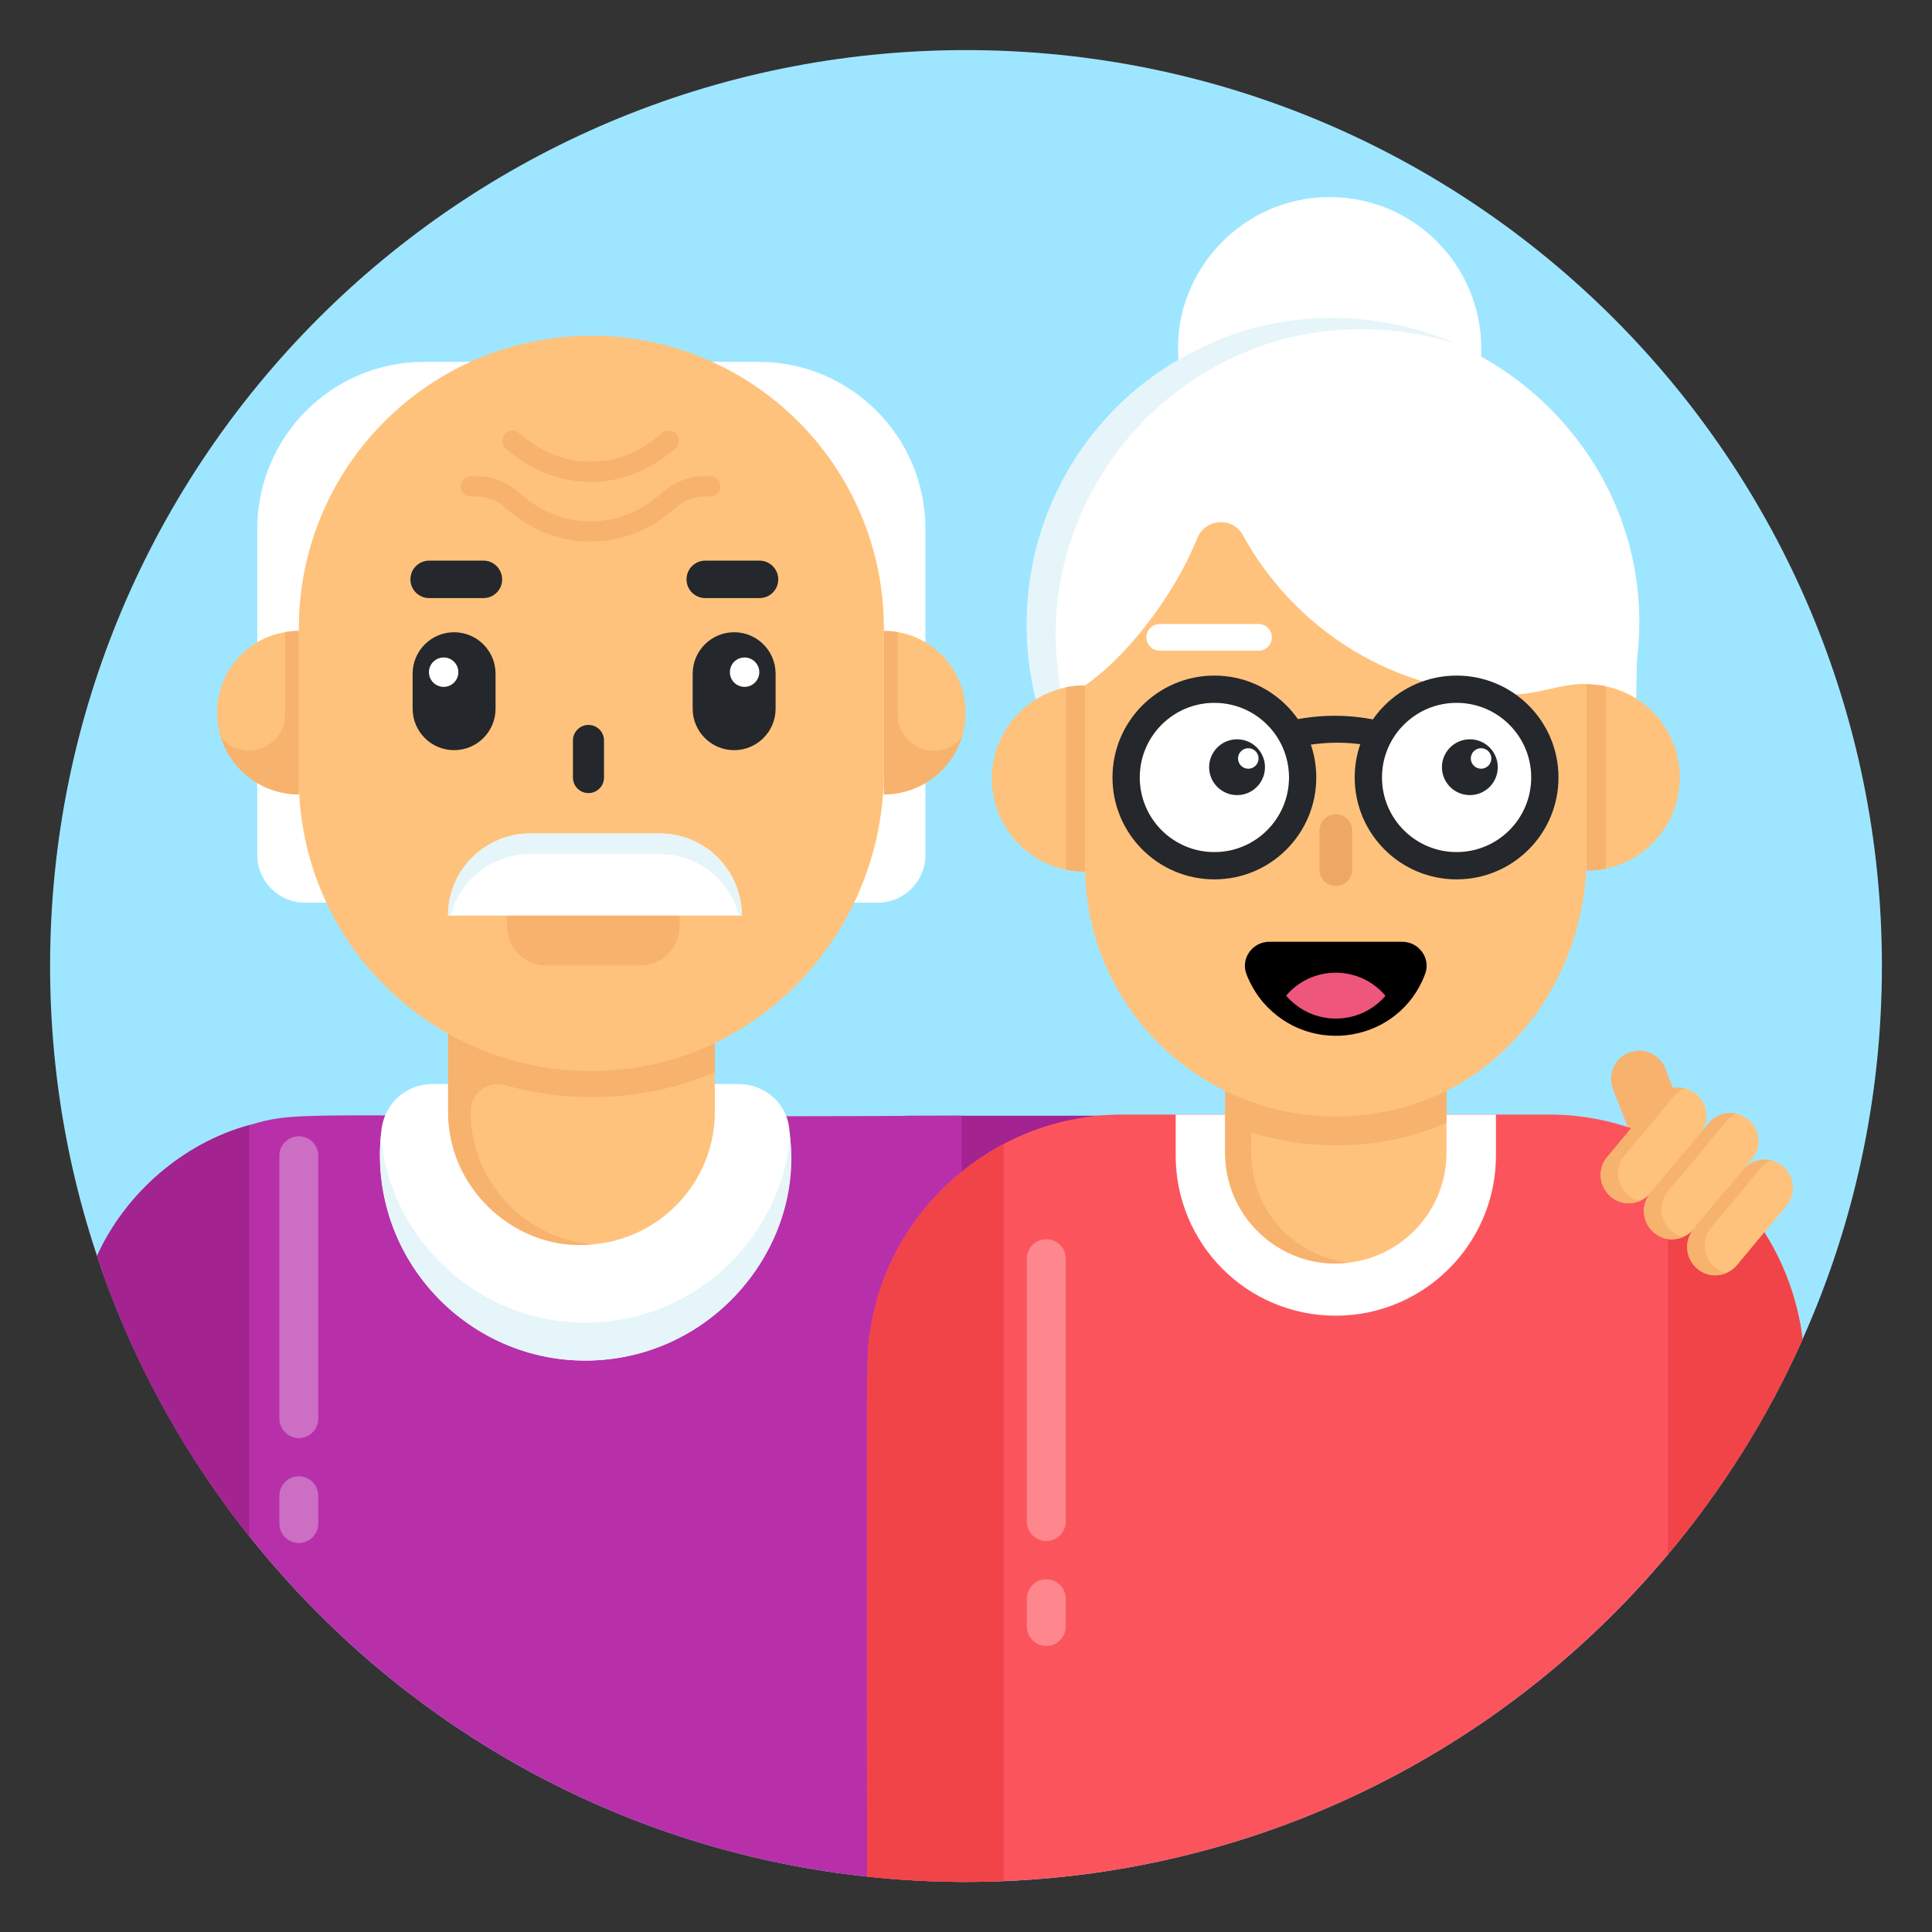 <svg xmlns="http://www.w3.org/2000/svg" enable-background="new 0 0 135 135" viewBox="0 0 135 135"><rect x="0" y="0" width="135" height="135" fill="#333333" stroke="none"/><path fill="#9ee6ff" d="M131.5,67.5c0,9.29-1.98,18.12-5.55,26.09v0.01c-2.43,5.46-5.62,10.51-9.41,15.03C104.345,123.157,86.489,131.5,67.5,131.5h-0.3c-2.23-0.01-4.43-0.14-6.6-0.37c-0.01,0-0.01,0-0.01,0C28.358,127.678,3.5,100.352,3.5,67.5c0-35.35,28.66-64,64-64C102.85,3.5,131.5,32.15,131.5,67.5z"/><path fill="#f7b26d" d="M117.166,76.734l-0.792-2.056c-0.39-1.014-1.528-1.519-2.542-1.129l-0-0c-1.014,0.39-1.519,1.528-1.129,2.542c2.031,5.157,1.861,5.092,2.269,5.582L117.166,76.734z"/><path fill="#fff" d="M64.664,36.954v22.786c0,1.842-1.493,3.335-3.335,3.335H21.313c-1.842,0-3.335-1.493-3.335-3.335V36.954c0-6.446,5.225-11.671,11.671-11.671h23.343C59.438,25.282,64.664,30.508,64.664,36.954z"/><rect width="45.245" height="13.156" x="63.215" y="77.963" fill="#a32391"/><path fill="#b730aa" d="M67.2,77.96V131.5c-28.449-0.127-52.128-18.76-60.42-43.74c2.023-4.467,6.124-7.911,10.63-9.14C21.396,77.454,20.085,78.184,67.2,77.96z"/><path fill="#a32391" d="M17.41,78.62v28.71c-4.62-5.79-8.25-12.4-10.63-19.57C8.746,83.418,12.774,79.884,17.41,78.62z"/><path fill="#fff" d="M26.662,78.884c-1.061,8.362,5.236,15.603,13.237,16.149c9.125,0.623,16.468-7.259,15.236-16.284c-0.236-1.731-1.759-2.998-3.506-2.998H30.189C28.389,75.75,26.889,77.098,26.662,78.884z"/><path fill="#e5f5f9" d="M39.895,95.038c-7.578-0.518-13.982-7.142-13.288-15.641c0.63,6.942,6.313,12.51,13.288,12.99c7.903,0.547,14.581-5.335,15.31-12.94C56.188,87.629,49.11,95.657,39.895,95.038z"/><path fill="#ffc27c" d="M49.952,71.079v6.594c0,5.136-4.175,9.312-9.328,9.312c-5.077,0-9.312-4.138-9.312-9.312v-6.594H49.952z"/><path fill="#f7b26d" d="M32.888,77.676c0,4.947,3.855,8.898,8.522,9.27c-5.049,0.582-10.097-3.611-10.097-9.27v-6.599h18.639v3.848c-4.693,1.994-9.986,2.237-14.662,0.897C34.084,75.483,32.888,76.42,32.888,77.676z"/><path fill="#ffc27c" d="M61.762,43.906V53.911c0,11.085-8.621,20.525-19.699,20.916c-11.629,0.411-21.182-8.891-21.182-20.428v-10.495c0-11.289,9.152-20.441,20.441-20.441h0C52.61,23.465,61.762,32.617,61.762,43.906z"/><path fill="#24272b" d="M34.706 41.41c-.24.237-.564.382-.926.382h-3.792c-.721 0-1.309-.583-1.309-1.309 0-.726.586-1.309 1.309-1.309h3.792C34.943 39.175 35.525 40.592 34.706 41.41zM54.381 40.484c0 .363-.146.69-.382.926-.24.237-.564.382-.926.382h-3.792c-.721 0-1.309-.583-1.309-1.309 0-.359.146-.69.382-.926.24-.237.564-.382.926-.382h3.792C53.793 39.175 54.381 39.763 54.381 40.484z"/><path fill="#f7b26d" d="M47.479,63.07v1.644c0,1.522-1.238,2.76-2.76,2.76h-6.536c-1.522,0-2.76-1.238-2.76-2.76v-1.644H47.479z"/><path fill="#fff" d="M51.831,63.976v0H31.308v-0c0-3.168,2.568-5.736,5.736-5.736h9.051C49.263,58.24,51.831,60.808,51.831,63.976z"/><path fill="#e5f5f9" d="M51.827,63.98h-0.189c-0.618-2.482-2.871-4.306-5.542-4.306h-9.051c-2.717,0-4.956,1.876-5.552,4.306H31.303c0-3.238,2.649-5.741,5.741-5.741h9.051C49.265,58.239,51.827,60.811,51.827,63.98z"/><path fill="#ffc27c" d="M67.472,49.798c0,3.153-2.557,5.71-5.71,5.71V44.088C64.915,44.088,67.472,46.641,67.472,49.798z"/><path fill="#f7b26d" d="M67.221,51.483c-0.72,2.332-2.892,4.024-5.459,4.024V44.088c0.324,0,0.644,0.025,0.955,0.084v5.733c0,2.365,3.001,3.47,4.472,1.618C67.2,51.51,67.211,51.497,67.221,51.483z"/><path fill="#ffc27c" d="M15.17,49.798c0,3.153,2.557,5.71,5.71,5.71V44.088C17.727,44.088,15.17,46.641,15.17,49.798z"/><path fill="#f7b26d" d="M15.421,51.483c0.72,2.332,2.892,4.024,5.459,4.024V44.088c-0.324,0-0.644,0.025-0.955,0.084v5.733c0,2.365-3.001,3.47-4.472,1.618C15.442,51.51,15.431,51.497,15.421,51.483z"/><path fill="#24272b" d="M48.402 47.076v2.445c0 1.6 1.297 2.897 2.897 2.897h0c1.6 0 2.897-1.297 2.897-2.897v-2.445c0-1.6-1.297-2.897-2.897-2.897h-0C49.699 44.179 48.402 45.476 48.402 47.076zM41.12 55.418c-.599 0-1.085-.486-1.085-1.085v-2.593c0-.599.486-1.085 1.085-1.085.599 0 1.085.486 1.085 1.085v2.593C42.206 54.932 41.719 55.418 41.12 55.418z"/><path fill="#fff" d="M53.057,46.969c0,0.564-0.463,1.027-1.028,1.027c-0.579,0-1.027-0.463-1.027-1.027c0-0.564,0.448-1.027,1.027-1.027C52.594,45.942,53.057,46.405,53.057,46.969z"/><path fill="#24272b" d="M34.627,47.076v2.445c0,1.6-1.297,2.897-2.897,2.897H31.73c-1.6,0-2.897-1.297-2.897-2.897v-2.445c0-1.6,1.297-2.897,2.897-2.897h0C33.33,44.179,34.627,45.476,34.627,47.076z"/><path fill="#fff" d="M29.972,46.969c0,0.564,0.463,1.027,1.028,1.027c0.579,0,1.027-0.463,1.027-1.027c0-0.564-0.448-1.027-1.027-1.027C30.435,45.942,29.972,46.405,29.972,46.969z"/><path fill="#f7b26d" d="M35.34,35.499c-1.101-0.988-2.259-0.777-2.441-0.805c-0.392,0-0.71-0.318-0.71-0.71c0-0.392,0.318-0.71,0.71-0.71c0.206,0.034,1.823-0.239,3.389,1.168c2.938,2.639,6.973,2.678,9.955,0c1.553-1.395,3.206-1.138,3.389-1.168c0.392,0,0.71,0.318,0.71,0.71c0,0.392-0.318,0.71-0.71,0.71c-0.186,0.029-1.335-0.188-2.441,0.805C43.684,38.651,38.81,38.614,35.34,35.499z"/><g><path fill="#f7b26d" d="M35.34,31.327c-0.292-0.262-0.316-0.711-0.054-1.003c0.262-0.292,0.711-0.316,1.003-0.054c2.938,2.639,6.973,2.678,9.955,0c0.292-0.262,0.741-0.238,1.003,0.054c0.262,0.292,0.238,0.741-0.054,1.003C43.684,34.478,38.81,34.442,35.34,31.327z"/></g><g><path fill="#fff" d="M103.506,24.365c0,0.415-0.02,0.821-0.071,1.226c-0.608,5.267-5.085,9.36-10.515,9.36c-5.369,0-9.806-3.991-10.494-9.157c-0.935-6.14,3.947-12.024,10.494-12.024C98.766,13.77,103.506,18.51,103.506,24.365z"/><path fill="#e5f5f9" d="M103.435,25.591c-0.608,5.267-5.085,9.36-10.515,9.36c-5.369,0-9.806-3.991-10.494-9.157c0.024-0.013,0.481-0.245,0.506-0.253l0.01-0.02l1.884-0.841l0.03,0.03C89.876,22.643,97.114,22.482,103.435,25.591z"/><path fill="#fc545d" d="M125.95,93.6c-2.43,5.46-5.62,10.51-9.41,15.03C104.345,123.157,86.489,131.5,67.5,131.5h-0.3c-2.23-0.01-4.43-0.14-6.6-0.37c-0.01,0-0.01,0-0.01,0c0-37.9-0.125-36.28,0.29-38.56c1.4-8.193,8.709-14.69,17.54-14.69h29.85c4.934,0,9.47,2.113,12.47,5.11V83C125.612,87.673,125.905,93.5,125.95,93.6z"/><path fill="#f14448" d="M125.95 93.59c0 0 .01 0 0 .01-2.43 5.46-5.62 10.51-9.41 15.03V79.93c4.692 2.476 8.136 6.834 9.27 12.64C125.87 92.91 125.92 93.25 125.95 93.59zM70.14 79.93v51.51C69.27 131.48 68.39 131.5 67.5 131.5h-.3c-2.23-.01-4.43-.14-6.6-.37.05-36.431-.159-36.147.28-38.56C61.717 87.672 64.787 82.835 70.14 79.93z"/><path fill="#fff" d="M104.531,77.885v2.855c0,6.174-5.022,11.195-11.196,11.195c-6.257,0-11.183-5.063-11.183-11.195v-2.855H104.531z"/><path fill="#ffc27c" d="M101.075,63.586v16.957c0,4.275-3.464,7.739-7.739,7.739c-4.312,0-7.729-3.481-7.729-7.739V63.586H101.075z"/><path fill="#f7b26d" d="M101.075,63.586v14.87c-3.877,1.727-8.905,2.166-13.655,0.669c0.111,0.711-0.56,4.059,2.259,6.898c1.195,1.195,2.786,2.006,4.568,2.198c-4.435,0.611-8.641-2.935-8.641-7.678V63.586H101.075z"/><path fill="#ffc27c" d="M110.863,35.779v24.082c0,8.442-5.701,16.165-13.984,17.8C85.658,79.875,75.813,71.32,75.813,60.502V35.779H110.863z"/><path fill="#efa765" d="M93.34,61.915c-0.631,0-1.143-0.512-1.143-1.143v-2.732c0-0.631,0.512-1.143,1.143-1.143c0.631,0,1.143,0.512,1.143,1.143v2.732C94.483,61.402,93.971,61.915,93.34,61.915z"/><path d="M99.581,68.063c-1.787,4.763-8.004,5.823-11.328,1.967c-0.488-0.579-0.884-1.25-1.159-1.967c-0.412-1.098,0.427-2.256,1.601-2.256h9.285C99.154,65.807,99.993,66.966,99.581,68.063z"/><path fill="#ef567b" d="M96.809,69.581c-1.784,2.096-5.076,2.155-6.942-0.01c0.833-0.978,2.071-1.603,3.466-1.603C94.727,67.967,95.976,68.592,96.809,69.581z"/><path fill="#fff" d="M114.389,46.09c-0.024,0.201-0.049,2.944-0.079,3.145c-3.394-2.763-5.59-0.706-8.68-0.706c-8.096,0-15.145-4.5-18.78-11.13c-0.722-1.317-2.639-1.177-3.196,0.218c-2.066,5.177-7.424,11.497-11.162,11.618c0-0.006,0,0.006-0.006,0c-2.642-9.735,1.878-20.652,11.946-25.158c0.006,0.006,0.006,0.018,0.006,0.024c0-0.006,0-0.018,0.006-0.03C99.662,17.307,116.366,29.821,114.389,46.09z"/><path fill="#e5f5f9" d="M101.758,24.033c-5.236-1.702-11.011-1.208-15.292,0.821c-0.009,0.009-0.009,0.017-0.009,0.026c0-0.009,0-0.017-0.009-0.026c-8.03,3.569-12.998,11.816-12.675,20.218c0.192,2.974,0.256,2.446,0.428,3.643c0.009,0.026,0.009,0.06,0.017,0.086c-0.971,0.43-1.51,0.402-1.736,0.436c-2.757-10.615,2.562-20.989,11.948-25.161c0.009,0.009,0.009,0.017,0.009,0.026c0-0.009,0-0.017,0.009-0.026C89.357,21.752,95.996,21.47,101.758,24.033z"/><path fill="#ffc27c" d="M110.871,47.819c-0.002,0-0.004,0.001-0.005,0.001V60.833c0.002,0,0.004,0.001,0.005,0.001c3.589,0,6.507-2.919,6.507-6.507C117.379,50.738,114.46,47.819,110.871,47.819z"/><path fill="#f7b26d" d="M112.209,47.959c-0.711-0.149-1.2-0.131-1.343-0.139v13.013c0.254-0.013,0.635,0.009,1.343-0.139V47.959z"/><path fill="#ffc27c" d="M75.811,47.892c0.002,0,0.004,0.001,0.005,0.001v13.013c-0.002,0-0.004,0.001-0.005,0.001c-3.589,0-6.507-2.919-6.507-6.507S72.223,47.892,75.811,47.892z"/><path fill="#f7b26d" d="M74.474,48.031c0.711-0.149,1.2-0.131,1.343-0.139v13.013c-0.002,0-0.004,0.001-0.005,0.001c-0.459,0-0.906-0.049-1.338-0.14V48.031z"/><path fill="#fff" d="M88.87,44.536c0,0.517-0.415,0.932-0.932,0.932H81.04c-0.517,0-0.932-0.415-0.932-0.932s0.415-0.932,0.932-0.932h6.898C88.455,43.604,88.87,44.019,88.87,44.536z"/><path fill="#24272b" d="M97.292,50.579l-0.436,1.798l-0.643-0.156c-3.295-0.796-5.988,0.118-6.261,0.156l-0.723-1.798l0.646-0.156c2.246-0.543,4.525-0.543,6.772,0L97.292,50.579z"/><circle cx="101.781" cy="54.326" r="5.216" fill="#fff" transform="rotate(-79.099 101.78 54.326)"/><circle cx="84.856" cy="54.326" r="5.216" fill="#fff" transform="rotate(-79.099 84.856 54.326)"/><path fill="#24272b" d="M84.856 47.207c-3.932 0-7.12 3.188-7.12 7.12 0 3.932 3.188 7.12 7.12 7.12 3.932 0 7.12-3.188 7.12-7.12C91.976 50.395 88.788 47.207 84.856 47.207zM84.856 59.542c-2.88 0-5.216-2.335-5.216-5.216 0-2.88 2.336-5.216 5.216-5.216s5.216 2.335 5.216 5.216C90.072 57.207 87.736 59.542 84.856 59.542zM101.781 47.207c-3.932 0-7.12 3.188-7.12 7.12 0 3.932 3.188 7.12 7.12 7.12 3.932 0 7.12-3.188 7.12-7.12C108.9 50.395 105.712 47.207 101.781 47.207zM101.781 59.542c-2.88 0-5.216-2.335-5.216-5.216 0-2.88 2.336-5.216 5.216-5.216 2.88 0 5.216 2.335 5.216 5.216C106.997 57.207 104.661 59.542 101.781 59.542z"/><g><path fill="#24272b" d="M104.658,53.609c0,1.077-0.873,1.95-1.95,1.95c-1.077,0-1.952-0.873-1.952-1.95c0-1.077,0.875-1.95,1.952-1.95C103.785,51.659,104.658,52.532,104.658,53.609z"/><path fill="#fff" d="M104.209,52.998c0,0.396-0.321,0.717-0.717,0.717c-0.396,0-0.718-0.321-0.718-0.717c0-0.396,0.322-0.717,0.718-0.717C103.888,52.281,104.209,52.602,104.209,52.998z"/></g><g><path fill="#24272b" d="M88.391,53.609c0,1.077-0.873,1.95-1.95,1.95c-1.077,0-1.952-0.873-1.952-1.95c0-1.077,0.875-1.95,1.952-1.95C87.518,51.659,88.391,52.532,88.391,53.609z"/><path fill="#fff" d="M87.943,52.998c0,0.396-0.321,0.717-0.717,0.717c-0.396,0-0.718-0.321-0.718-0.717c0-0.396,0.322-0.717,0.718-0.717C87.622,52.281,87.943,52.602,87.943,52.998z"/></g></g><g><path fill="#ffc27c" d="M118.782,79.221l-3.454,4.146c-0.695,0.835-1.935,0.948-2.77,0.252l-0-0c-0.835-0.695-0.948-1.935-0.253-2.77l3.454-4.146c0.695-0.835,1.935-0.948,2.77-0.252l0,0C119.364,77.146,119.477,78.386,118.782,79.221z"/><path fill="#ffc27c" d="M122.422,80.996l-4.072,4.888c-0.695,0.835-1.935,0.948-2.77,0.252l-0-0c-0.835-0.695-0.948-1.935-0.253-2.77l4.072-4.888c0.695-0.835,1.935-0.948,2.77-0.252l0,0C123.004,78.921,123.117,80.162,122.422,80.996z"/><path fill="#f7b26d" d="M117.614,86.43c-1.897,0.824-3.595-1.491-2.287-3.061l4.075-4.892c0.491-0.59,1.248-0.82,1.948-0.657c-0.756,0.324-0.63,0.536-4.806,5.438C115.596,84.395,116.208,86.11,117.614,86.43z"/><path fill="#ffc27c" d="M124.827,84.255l-3.454,4.146c-0.695,0.835-1.935,0.948-2.77,0.252l-0-0c-0.835-0.695-0.948-1.935-0.253-2.77l3.454-4.146c0.695-0.835,1.935-0.948,2.77-0.252l0,0C125.409,82.18,125.522,83.421,124.827,84.255z"/><path fill="#f7b26d" d="M120.637 88.947c-1.896.823-3.595-1.491-2.287-3.061l3.457-4.15c.491-.59 1.252-.817 1.948-.657-.753.323-.697.613-4.188 4.696C118.618 86.914 119.228 88.627 120.637 88.947zM114.598 83.912c-1.912.83-3.601-1.491-2.294-3.06l3.457-4.15c.491-.59 1.252-.817 1.948-.657-.753.323-.697.613-4.188 4.696C112.569 81.883 113.188 83.601 114.598 83.912z"/></g><g><path fill="#fff" d="M74.47 87.96v18.36c0 .75-.61 1.36-1.36 1.36S71.75 107.07 71.75 106.32V87.96c0-.76.61-1.37 1.36-1.37S74.47 87.2 74.47 87.96zM74.47 111.71v1.93c0 .76-.61 1.37-1.36 1.37S71.75 114.4 71.75 113.64v-1.93c0-.75.61-1.36 1.36-1.36S74.47 110.96 74.47 111.71z" opacity=".3"/></g><g><path fill="#fff" d="M22.24 80.767v18.36c0 .75-.61 1.36-1.36 1.36s-1.36-.61-1.36-1.36V80.767c0-.76.61-1.37 1.36-1.37S22.24 80.007 22.24 80.767zM22.24 104.517v1.93c0 .76-.61 1.37-1.36 1.37s-1.36-.61-1.36-1.37v-1.93c0-.75.61-1.36 1.36-1.36S22.24 103.767 22.24 104.517z" opacity=".3"/></g></svg>